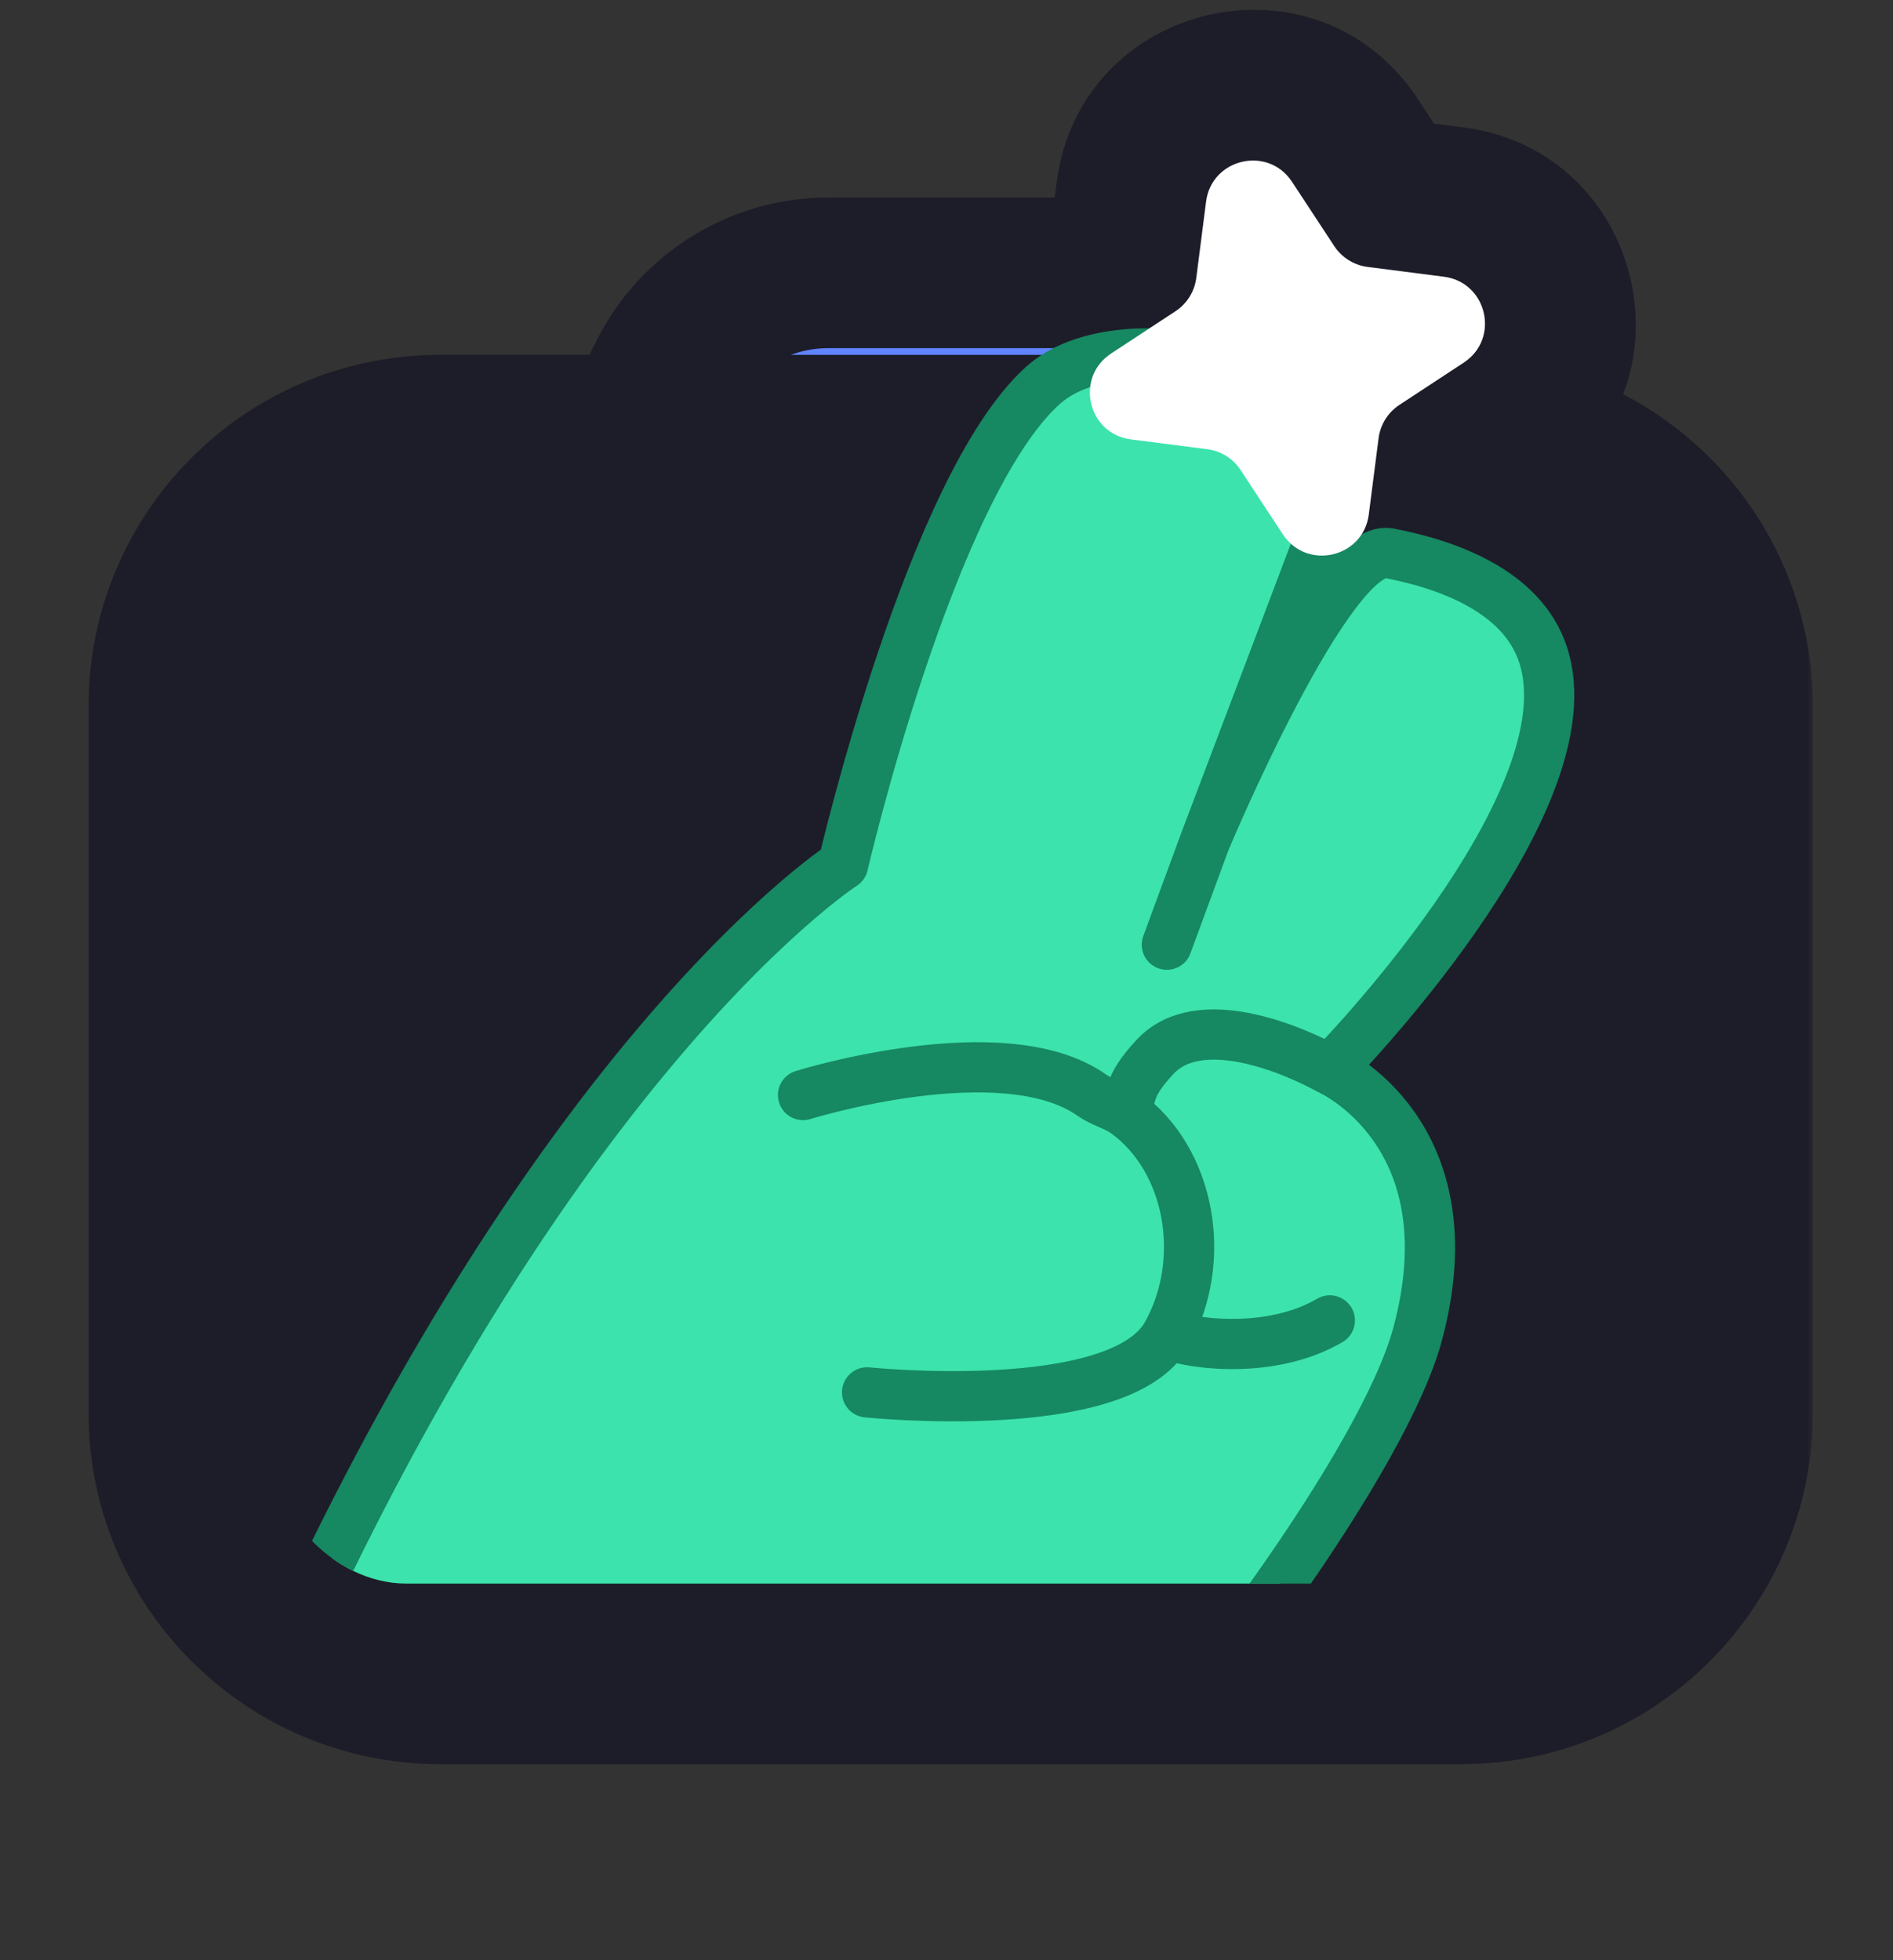 <svg width="140" height="145" viewBox="0 0 140 145" fill="none" xmlns="http://www.w3.org/2000/svg">
<rect x="0" y="0" width="140" height="145" fill="#333333" stroke="none"/>
<rect x="19.857" y="39.143" width="101.214" height="78" rx="11.349" fill="#1D1D29"/>
<mask id="path-2-outside-1_28_55" maskUnits="userSpaceOnUse" x="6.119" y="0.301" width="128" height="131" fill="black">
<rect fill="white" x="6.119" y="0.301" width="128" height="131"/>
<path fill-rule="evenodd" clip-rule="evenodd" d="M83.672 14.205C84.742 5.875 95.597 3.37 100.208 10.39L102.805 14.344L107.496 14.946C115.827 16.015 118.331 26.87 111.311 31.481L110.567 31.97C120.672 33.201 128.5 41.81 128.5 52.248V104.496C128.5 115.778 119.354 124.925 108.072 124.925H32.547C21.265 124.925 12.119 115.778 12.119 104.496V52.248C12.119 40.966 21.265 31.82 32.547 31.82H75.468L75.468 31.82H47.034L49.089 27.71C51.396 23.096 56.111 20.181 61.27 20.181H79.35C79.895 20.181 80.435 20.214 80.968 20.277L83.07 18.897L83.672 14.205ZM103.496 29.951C102.819 30.395 102.324 31.058 102.086 31.82H81.952L81.952 31.82H93.586L91.531 27.71C90.525 25.698 89.061 24.009 87.302 22.744C87.943 22.188 88.363 21.412 88.472 20.56L89.197 14.914C89.608 11.713 93.78 10.75 95.552 13.448L98.677 18.206C99.234 19.054 100.134 19.616 101.141 19.746L106.787 20.47C109.989 20.881 110.951 25.053 108.254 26.826L103.496 29.951ZM31.227 39.578C24.959 39.578 19.878 44.66 19.878 50.928V105.817C19.878 112.085 24.959 117.166 31.227 117.166H109.393C115.661 117.166 120.742 112.085 120.742 105.817V50.928C120.742 44.66 115.661 39.578 109.393 39.578H31.227Z"/>
</mask>
<path fill-rule="evenodd" clip-rule="evenodd" d="M83.672 14.205C84.742 5.875 95.597 3.37 100.208 10.39L102.805 14.344L107.496 14.946C115.827 16.015 118.331 26.87 111.311 31.481L110.567 31.97C120.672 33.201 128.5 41.81 128.5 52.248V104.496C128.5 115.778 119.354 124.925 108.072 124.925H32.547C21.265 124.925 12.119 115.778 12.119 104.496V52.248C12.119 40.966 21.265 31.82 32.547 31.82H75.468L75.468 31.82H47.034L49.089 27.71C51.396 23.096 56.111 20.181 61.27 20.181H79.35C79.895 20.181 80.435 20.214 80.968 20.277L83.07 18.897L83.672 14.205ZM103.496 29.951C102.819 30.395 102.324 31.058 102.086 31.82H81.952L81.952 31.82H93.586L91.531 27.71C90.525 25.698 89.061 24.009 87.302 22.744C87.943 22.188 88.363 21.412 88.472 20.56L89.197 14.914C89.608 11.713 93.78 10.75 95.552 13.448L98.677 18.206C99.234 19.054 100.134 19.616 101.141 19.746L106.787 20.47C109.989 20.881 110.951 25.053 108.254 26.826L103.496 29.951ZM31.227 39.578C24.959 39.578 19.878 44.66 19.878 50.928V105.817C19.878 112.085 24.959 117.166 31.227 117.166H109.393C115.661 117.166 120.742 112.085 120.742 105.817V50.928C120.742 44.66 115.661 39.578 109.393 39.578H31.227Z" fill="#6184FF"/>
<path d="M100.208 10.39L104.864 7.331V7.331L100.208 10.39ZM83.672 14.205L89.198 14.914L89.198 14.914L83.672 14.205ZM102.805 14.344L98.148 17.402L99.554 19.543L102.095 19.87L102.805 14.344ZM107.496 14.946L108.206 9.42L108.206 9.42L107.496 14.946ZM111.311 31.481L108.253 26.824V26.824L111.311 31.481ZM110.567 31.97L107.508 27.314L94.797 35.663L109.893 37.501L110.567 31.97ZM75.468 31.82V37.391H83.198L80.753 30.058L75.468 31.82ZM75.468 31.82L80.753 30.058L79.483 26.248H75.468V31.82ZM47.034 31.82L42.051 29.328L38.019 37.391H47.034V31.82ZM49.089 27.71L54.072 30.201V30.201L49.089 27.71ZM80.968 20.277L80.307 25.81L82.327 26.051L84.027 24.934L80.968 20.277ZM83.07 18.897L86.129 23.553L88.27 22.147L88.596 19.606L83.07 18.897ZM102.086 31.82V37.391H106.181L107.403 33.482L102.086 31.82ZM103.496 29.951L100.437 25.294V25.294L103.496 29.951ZM81.952 31.82L78.609 36.277L80.095 37.391H81.952V31.82ZM81.952 31.82V26.248H65.238L78.609 36.277L81.952 31.82ZM93.586 31.82V37.391H102.601L98.57 29.328L93.586 31.82ZM91.531 27.71L96.515 25.218V25.218L91.531 27.71ZM87.302 22.744L83.651 18.536L78.329 23.154L84.05 27.267L87.302 22.744ZM88.472 20.56L93.998 21.27L93.998 21.27L88.472 20.56ZM89.197 14.914L83.671 14.205V14.205L89.197 14.914ZM95.552 13.448L100.209 10.389V10.389L95.552 13.448ZM98.677 18.206L94.021 21.264L94.021 21.265L98.677 18.206ZM101.141 19.746L101.85 14.22L101.85 14.22L101.141 19.746ZM106.787 20.47L106.078 25.996L106.787 20.47ZM108.254 26.826L105.195 22.169V22.169L108.254 26.826ZM104.864 7.331C97.414 -4.012 79.874 0.036 78.146 13.496L89.198 14.914C89.609 11.714 93.78 10.752 95.551 13.449L104.864 7.331ZM107.461 11.285L104.864 7.331L95.551 13.449L98.148 17.402L107.461 11.285ZM108.206 9.42L103.514 8.817L102.095 19.87L106.787 20.472L108.206 9.42ZM114.37 36.138C125.713 28.688 121.666 11.147 108.206 9.42L106.787 20.472C109.987 20.883 110.95 25.053 108.253 26.824L114.37 36.138ZM113.625 36.627L114.37 36.138L108.253 26.824L107.508 27.314L113.625 36.627ZM134.072 52.248C134.072 38.96 124.107 28.007 111.24 26.44L109.893 37.501C117.237 38.395 122.929 44.661 122.929 52.248H134.072ZM134.072 104.496V52.248H122.929V104.496H134.072ZM108.072 130.496C122.431 130.496 134.072 118.855 134.072 104.496H122.929C122.929 112.701 116.277 119.353 108.072 119.353V130.496ZM32.547 130.496H108.072V119.353H32.547V130.496ZM6.547 104.496C6.547 118.855 18.188 130.496 32.547 130.496V119.353C24.342 119.353 17.69 112.701 17.69 104.496H6.547ZM6.547 52.248V104.496H17.69V52.248H6.547ZM32.547 26.248C18.188 26.248 6.547 37.889 6.547 52.248H17.69C17.69 44.043 24.342 37.391 32.547 37.391V26.248ZM75.468 26.248H32.547V37.391H75.468V26.248ZM70.182 33.581L70.182 33.581L80.753 30.058L80.753 30.058L70.182 33.581ZM47.034 37.391H75.468V26.248H47.034V37.391ZM44.105 25.218L42.051 29.328L52.017 34.311L54.072 30.201L44.105 25.218ZM61.27 14.61C54.001 14.61 47.356 18.717 44.105 25.218L54.072 30.201C55.435 27.475 58.222 25.753 61.27 25.753V14.61ZM79.35 14.61H61.27V25.753H79.35V14.61ZM81.629 14.745C80.878 14.656 80.117 14.61 79.35 14.61V25.753C79.673 25.753 79.993 25.772 80.307 25.81L81.629 14.745ZM80.011 14.24L77.909 15.621L84.027 24.934L86.129 23.553L80.011 14.24ZM78.146 13.496L77.544 18.187L88.596 19.606L89.198 14.914L78.146 13.496ZM107.403 33.482C107.26 33.94 106.962 34.34 106.554 34.607L100.437 25.294C98.675 26.451 97.387 28.177 96.768 30.157L107.403 33.482ZM81.952 37.391H102.086V26.248H81.952V37.391ZM78.609 36.277L78.609 36.277L85.295 27.362L85.295 27.362L78.609 36.277ZM93.586 26.248H81.952V37.391H93.586V26.248ZM86.548 30.201L88.603 34.311L98.57 29.328L96.515 25.218L86.548 30.201ZM84.05 27.267C85.089 28.015 85.953 29.012 86.548 30.201L96.515 25.218C95.097 22.384 93.033 20.003 90.555 18.221L84.05 27.267ZM82.946 19.851C83.012 19.337 83.265 18.871 83.651 18.536L90.953 26.952C92.621 25.505 93.714 23.487 93.998 21.27L82.946 19.851ZM83.671 14.205L82.946 19.851L93.998 21.27L94.723 15.623L83.671 14.205ZM100.209 10.389C95.597 3.368 84.74 5.873 83.671 14.205L94.723 15.623C94.476 17.552 91.963 18.131 90.895 16.506L100.209 10.389ZM103.334 15.147L100.209 10.389L90.895 16.506L94.021 21.264L103.334 15.147ZM101.85 14.22C102.457 14.297 102.999 14.636 103.334 15.147L94.021 21.265C95.471 23.472 97.812 24.936 100.432 25.272L101.85 14.22ZM107.496 14.944L101.85 14.22L100.432 25.272L106.078 25.996L107.496 14.944ZM111.312 31.482C118.333 26.871 115.828 16.014 107.496 14.944L106.078 25.996C104.15 25.749 103.57 23.236 105.195 22.169L111.312 31.482ZM106.554 34.608L111.312 31.482L105.195 22.169L100.437 25.294L106.554 34.608ZM25.449 50.928C25.449 47.736 28.036 45.15 31.227 45.15V34.007C21.882 34.007 14.306 41.583 14.306 50.928H25.449ZM25.449 105.817V50.928H14.306V105.817H25.449ZM31.227 111.594C28.036 111.594 25.449 109.008 25.449 105.817H14.306C14.306 115.162 21.882 122.737 31.227 122.737V111.594ZM109.393 111.594H31.227V122.737H109.393V111.594ZM115.17 105.817C115.17 109.008 112.584 111.594 109.393 111.594V122.737C118.738 122.737 126.313 115.162 126.313 105.817H115.17ZM115.17 50.928V105.817H126.313V50.928H115.17ZM109.393 45.15C112.584 45.15 115.17 47.736 115.17 50.928H126.313C126.313 41.583 118.738 34.007 109.393 34.007V45.15ZM31.227 45.15H109.393V34.007H31.227V45.15Z" fill="#1D1D29" mask="url(#path-2-outside-1_28_55)"/>
<g clip-path="url(#clip0_28_55)">
<path d="M77.151 28.491C68.831 35.944 62.351 63.968 62.351 63.968C62.351 63.968 37.116 80.215 14.75 137.571L76.036 139.893C88.905 126.426 102.423 107.665 104.838 98.703C108.856 83.797 98.349 79.139 98.349 79.139C98.349 79.139 117.784 59.408 114.109 48.395C112.558 43.746 107.115 41.761 102.737 40.926C98.359 40.09 89.121 62.213 89.121 62.213L97.409 40.334C97.409 40.334 98.332 37.111 98.349 34.403C98.397 26.903 82.707 23.513 77.151 28.491Z" fill="#3CE3AC"/>
<path d="M86.297 69.882L89.121 62.213M98.349 79.139C98.349 79.139 117.784 59.408 114.109 48.395C112.558 43.746 107.115 41.761 102.737 40.926C98.359 40.09 89.121 62.213 89.121 62.213M98.349 79.139C98.349 79.139 108.856 83.797 104.838 98.703C102.423 107.665 88.905 126.426 76.036 139.893L14.75 137.571C37.116 80.215 62.351 63.968 62.351 63.968C62.351 63.968 68.831 35.944 77.151 28.491C82.707 23.513 98.397 26.903 98.349 34.403C98.332 37.111 97.409 40.334 97.409 40.334L89.121 62.213M98.349 79.139C95.503 77.569 88.683 74.699 85.439 78.16C83.222 80.525 83.763 81.246 83.222 82.299M59.391 81.002C59.391 81.002 74.191 76.386 80.735 81.002C81.524 81.559 82.476 81.764 83.222 82.299M86.297 98.703C82.817 104.937 64.127 102.995 64.127 102.995M86.297 98.703C89.354 93.227 88.048 85.763 83.222 82.299M86.297 98.703C88.752 99.593 94.319 100.038 98.349 97.673" stroke="#168862" stroke-width="3.714" stroke-linecap="round" stroke-linejoin="round"/>
</g>
<path d="M89.197 14.914C89.608 11.712 93.78 10.749 95.552 13.447L98.678 18.205C99.235 19.053 100.135 19.616 101.141 19.745L106.787 20.47C109.989 20.881 110.952 25.053 108.254 26.825L103.496 29.95C102.648 30.507 102.085 31.407 101.956 32.414L101.231 38.06C100.82 41.262 96.648 42.224 94.876 39.526L91.751 34.769C91.194 33.92 90.294 33.358 89.287 33.229L83.641 32.504C80.439 32.093 79.477 27.921 82.175 26.149L86.933 23.023C87.781 22.466 88.343 21.566 88.473 20.56L89.197 14.914Z" fill="white"/>
<defs>
<clipPath id="clip0_28_55">
<rect x="19.857" y="20.571" width="101.214" height="96.571" rx="10.214" fill="white"/>
</clipPath>
</defs>
</svg>
